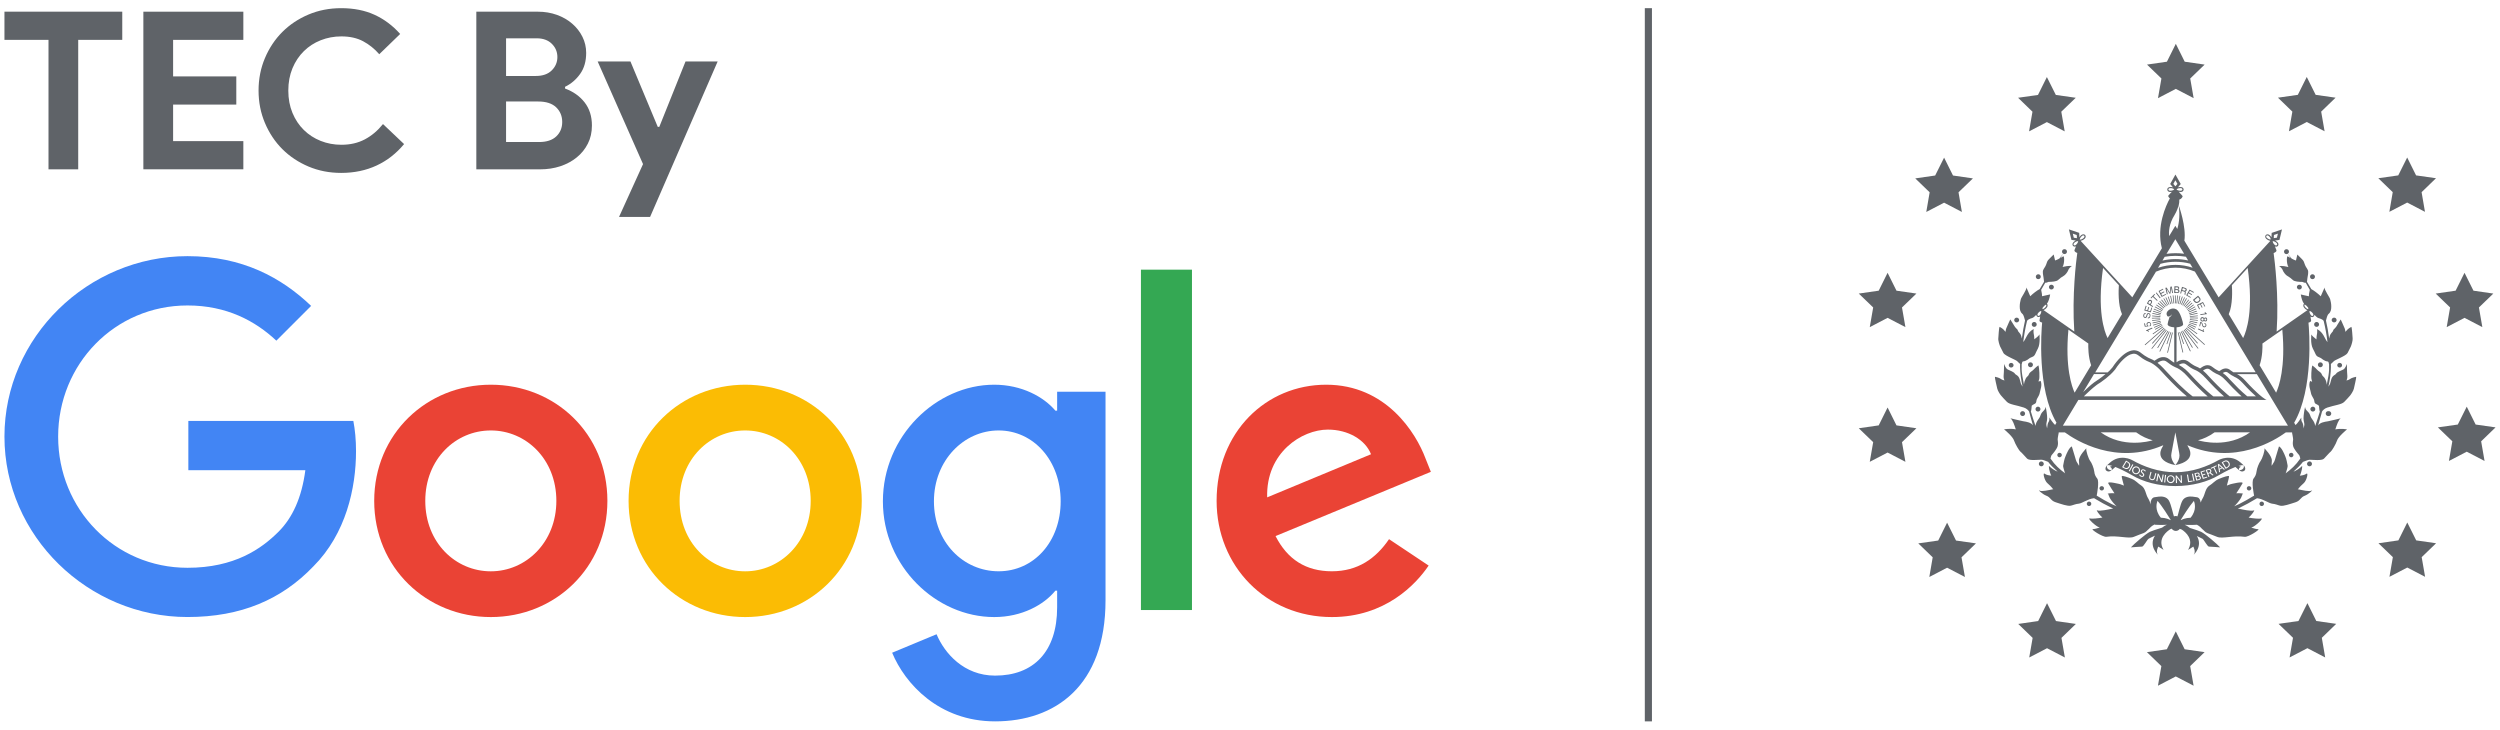 <svg width="281" height="82" viewBox="0 0 281 82" fill="none" xmlns="http://www.w3.org/2000/svg">
<g clip-path="url(#clip0_30_2053)">
<path d="M5.452 19.034V4.482H0.5V1.314H13.742V4.482H8.791V19.034H5.447H5.452Z" fill="#5F6368"/>
<path d="M19.457 4.482V8.588H26.56V11.755H19.457V15.862H27.352V19.029H16.114V1.314H27.352V4.482H19.457Z" fill="#5F6368"/>
<path d="M45.424 16.189C44.549 17.245 43.517 18.052 42.33 18.604C41.142 19.156 39.812 19.435 38.346 19.435C37.026 19.435 35.799 19.195 34.669 18.716C33.54 18.237 32.563 17.587 31.736 16.761C30.91 15.935 30.26 14.957 29.781 13.828C29.302 12.699 29.062 11.482 29.062 10.177C29.062 8.871 29.302 7.654 29.781 6.525C30.26 5.396 30.91 4.418 31.736 3.592C32.563 2.766 33.54 2.116 34.669 1.637C35.799 1.158 37.026 0.918 38.346 0.918C39.763 0.918 41.014 1.167 42.095 1.661C43.175 2.155 44.138 2.873 44.979 3.817L42.628 6.095C42.1 5.484 41.494 5 40.809 4.633C40.125 4.271 39.313 4.091 38.37 4.091C37.544 4.091 36.771 4.237 36.043 4.526C35.315 4.814 34.684 5.225 34.151 5.753C33.614 6.281 33.188 6.921 32.875 7.669C32.563 8.422 32.406 9.258 32.406 10.181C32.406 11.105 32.563 11.941 32.875 12.694C33.188 13.447 33.614 14.082 34.151 14.61C34.689 15.138 35.32 15.549 36.043 15.837C36.767 16.126 37.544 16.272 38.37 16.272C39.362 16.272 40.237 16.072 41.005 15.666C41.772 15.26 42.452 14.688 43.048 13.945L45.424 16.199V16.189Z" fill="#5F6368"/>
<path d="M53.539 1.314H60.47C61.228 1.314 61.937 1.436 62.597 1.671C63.257 1.91 63.828 2.238 64.317 2.663C64.806 3.084 65.188 3.577 65.466 4.135C65.745 4.697 65.886 5.298 65.886 5.943C65.886 6.882 65.662 7.674 65.207 8.309C64.752 8.945 64.19 9.429 63.511 9.756V9.952C64.42 10.284 65.148 10.797 65.701 11.496C66.253 12.2 66.532 13.07 66.532 14.107C66.532 14.864 66.38 15.549 66.072 16.15C65.769 16.751 65.349 17.27 64.821 17.695C64.293 18.125 63.677 18.453 62.978 18.687C62.279 18.917 61.521 19.034 60.715 19.034H53.539V1.314ZM60.226 8.539C61.003 8.539 61.599 8.329 62.02 7.908C62.44 7.488 62.65 6.989 62.65 6.413C62.65 5.836 62.445 5.342 62.03 4.927C61.619 4.516 61.047 4.306 60.324 4.306H56.882V8.539H60.226ZM60.593 15.964C61.433 15.964 62.078 15.754 62.523 15.334C62.968 14.913 63.193 14.371 63.193 13.711C63.193 13.051 62.968 12.503 62.514 12.063C62.059 11.628 61.389 11.408 60.495 11.408H56.882V15.964H60.597H60.593Z" fill="#5F6368"/>
<path d="M72.276 18.443L67.177 6.911H70.863L73.933 14.263H74.104L77.052 6.911H80.664L73.068 24.387H69.577L72.276 18.448V18.443Z" fill="#5F6368"/>
<path d="M21.17 52.852V47.313H39.716C39.905 48.291 40.017 49.449 40.017 50.708C40.017 54.864 38.879 60.007 35.219 63.666C31.66 67.378 27.11 69.354 21.074 69.354C9.899 69.354 0.5 60.251 0.5 49.072C0.5 37.894 9.895 28.791 21.074 28.791C27.255 28.791 31.656 31.216 34.971 34.383L31.062 38.291C28.69 36.066 25.475 34.334 21.074 34.334C12.913 34.334 6.536 40.912 6.536 49.077C6.536 57.241 12.917 63.819 21.074 63.819C26.365 63.819 29.383 61.69 31.311 59.762C32.882 58.191 33.916 55.935 34.321 52.852H21.174H21.17Z" fill="#4285F4"/>
<path d="M68.271 56.299C68.271 63.819 62.387 69.358 55.168 69.358C47.949 69.358 42.061 63.819 42.061 56.299C42.061 48.78 47.945 43.241 55.168 43.241C62.391 43.241 68.271 48.732 68.271 56.299ZM62.535 56.299C62.535 51.602 59.124 48.383 55.168 48.383C51.212 48.383 47.801 51.598 47.801 56.299C47.801 61.001 51.212 64.216 55.168 64.216C59.124 64.216 62.535 60.953 62.535 56.299Z" fill="#EA4335"/>
<path d="M96.861 56.299C96.861 63.819 90.977 69.358 83.759 69.358C76.54 69.358 70.652 63.819 70.652 56.299C70.652 48.78 76.536 43.241 83.759 43.241C90.981 43.241 96.861 48.732 96.861 56.299ZM91.122 56.299C91.122 51.602 87.711 48.383 83.755 48.383C79.799 48.383 76.388 51.598 76.388 56.299C76.388 61.001 79.799 64.216 83.755 64.216C87.711 64.216 91.122 60.953 91.122 56.299Z" fill="#FBBC04"/>
<path d="M124.261 44.03V67.478C124.261 77.126 118.573 81.082 111.848 81.082C105.519 81.082 101.711 76.829 100.276 73.366L105.27 71.29C106.16 73.418 108.336 75.939 111.848 75.939C116.148 75.939 118.822 73.27 118.822 68.272V66.392H118.625C117.339 67.975 114.866 69.358 111.751 69.358C105.222 69.358 99.238 63.67 99.238 56.347C99.238 49.024 105.222 43.241 111.751 43.241C114.866 43.241 117.339 44.627 118.625 46.159H118.822V44.03H124.261ZM119.219 56.347C119.219 51.746 116.152 48.383 112.244 48.383C108.336 48.383 104.974 51.746 104.974 56.347C104.974 60.949 108.288 64.212 112.244 64.212C116.2 64.212 119.219 60.897 119.219 56.347Z" fill="#4285F4"/>
<path d="M133.977 30.31V68.568H128.241V30.31H133.977Z" fill="#34A853"/>
<path d="M156.13 60.604L160.579 63.57C159.144 65.698 155.685 69.358 149.701 69.358C142.282 69.358 136.747 63.618 136.747 56.299C136.747 48.531 142.334 43.241 149.06 43.241C155.786 43.241 159.148 48.632 160.235 51.55L160.828 53.033L143.372 60.255C144.707 62.877 146.783 64.212 149.701 64.212C152.619 64.212 154.647 62.776 156.13 60.6V60.604ZM142.43 55.903L154.102 51.057C153.461 49.425 151.529 48.287 149.256 48.287C146.338 48.287 142.282 50.86 142.43 55.907V55.903Z" fill="#EA4335"/>
</g>
<line x1="185.278" y1="0.918" x2="185.278" y2="81.082" stroke="#5F6368" stroke-width="0.802"/>
<path d="M244.562 4.926L245.561 6.936L247.801 7.26L246.181 8.822L246.566 11.032L244.562 9.989L242.558 11.032L242.943 8.822L241.323 7.26L243.562 6.936L244.562 4.926Z" fill="#5F6368"/>
<path d="M259.28 8.651L260.28 10.66L262.519 10.979L260.9 12.546L261.284 14.756L259.28 13.713L257.276 14.756L257.661 12.546L256.042 10.979L258.276 10.66L259.28 8.651Z" fill="#5F6368"/>
<path d="M270.568 17.704L271.567 19.714L273.806 20.033L272.187 21.6L272.567 23.81L270.568 22.767L268.564 23.81L268.944 21.6L267.324 20.033L269.563 19.714L270.568 17.704Z" fill="#5F6368"/>
<path d="M277.012 30.663L278.016 32.673L280.25 32.997L278.631 34.559L279.015 36.769L277.012 35.725L275.008 36.769L275.392 34.559L273.773 32.997L276.012 32.673L277.012 30.663Z" fill="#5F6368"/>
<path d="M277.262 45.708L278.261 47.718L280.5 48.037L278.881 49.603L279.265 51.813L277.262 50.77L275.258 51.813L275.642 49.603L274.018 48.037L276.257 47.718L277.262 45.708Z" fill="#5F6368"/>
<path d="M270.578 58.728L271.582 60.738L273.816 61.062L272.197 62.624L272.581 64.834L270.578 63.791L268.574 64.834L268.958 62.624L267.339 61.062L269.578 60.738L270.578 58.728Z" fill="#5F6368"/>
<path d="M259.352 67.792L260.352 69.801L262.591 70.121L260.972 71.687L261.351 73.897L259.352 72.854L257.349 73.897L257.733 71.687L256.109 70.121L258.348 69.801L259.352 67.792Z" fill="#5F6368"/>
<path d="M244.557 70.968L245.556 72.978L247.796 73.302L246.176 74.869L246.561 77.074L244.557 76.031L242.553 77.074L242.938 74.869L241.313 73.302L243.553 72.978L244.557 70.968Z" fill="#5F6368"/>
<path d="M230.088 67.796L231.093 69.806L233.327 70.13L231.708 71.697L232.092 73.902L230.088 72.859L228.085 73.902L228.469 71.697L226.85 70.13L229.089 69.806L230.088 67.796Z" fill="#5F6368"/>
<path d="M218.854 58.748L219.858 60.757L222.097 61.076L220.473 62.643L220.858 64.853L218.854 63.81L216.855 64.853L217.235 62.643L215.615 61.076L217.854 60.757L218.854 58.748Z" fill="#5F6368"/>
<path d="M212.165 45.803L213.164 47.813L215.404 48.137L213.784 49.699L214.169 51.908L212.165 50.865L210.161 51.908L210.546 49.699L208.926 48.137L211.166 47.813L212.165 45.803Z" fill="#5F6368"/>
<path d="M212.165 30.663L213.164 32.673L215.404 32.997L213.784 34.559L214.169 36.769L212.165 35.725L210.161 36.769L210.546 34.559L208.926 32.997L211.166 32.673L212.165 30.663Z" fill="#5F6368"/>
<path d="M218.517 17.718L219.517 19.728L221.756 20.052L220.137 21.614L220.516 23.824L218.517 22.781L216.514 23.824L216.893 21.614L215.274 20.052L217.513 19.728L218.517 17.718Z" fill="#5F6368"/>
<path d="M230.069 8.66L231.074 10.67L233.313 10.989L231.689 12.556L232.073 14.766L230.069 13.723L228.066 14.766L228.45 12.556L226.831 10.989L229.07 10.67L230.069 8.66Z" fill="#5F6368"/>
<path d="M261.722 46.217C261.722 46.217 261.702 46.213 261.688 46.213C261.529 46.213 261.409 46.332 261.409 46.489C261.409 46.646 261.529 46.765 261.688 46.765C261.697 46.765 261.707 46.76 261.722 46.76C261.731 46.76 261.741 46.765 261.755 46.765C261.899 46.765 262.034 46.646 262.034 46.489C262.034 46.332 261.899 46.213 261.755 46.213C261.746 46.213 261.731 46.217 261.722 46.217Z" fill="#5F6368"/>
<path d="M264.811 42.355C264.811 42.355 264.34 42.441 264.134 42.607C264.033 42.688 263.889 42.731 263.74 42.769C263.812 42.626 263.855 42.455 263.841 42.241C263.792 41.736 263.792 40.912 263.792 40.912C263.792 40.912 263.624 41.417 263.384 41.536C263.129 41.655 262.673 41.822 262.586 41.993C262.5 42.16 262.164 42.16 262.029 42.664C261.909 43.155 261.909 43.117 261.822 43.288C261.798 43.341 261.755 43.398 261.717 43.46C261.875 42.703 261.995 41.922 261.995 41.255C261.995 41.136 261.995 41.026 261.991 40.912C262.115 40.812 262.284 40.636 262.284 40.636C262.389 40.459 263.687 40.021 263.869 39.674C264.052 39.34 264.148 39.097 264.23 38.955C264.302 38.797 264.47 38.259 264.436 38.021C264.412 37.783 264.374 36.883 264.292 36.74C264.292 36.74 263.893 36.945 263.759 37.15C263.72 37.202 263.672 37.249 263.615 37.297C263.615 37.178 263.6 37.054 263.552 36.935C263.37 36.492 263.096 35.907 263.096 35.907C263.096 35.907 262.855 36.278 262.721 36.507C262.505 36.94 262.284 36.973 262.25 37.14C262.226 37.321 261.962 37.426 261.866 37.773C261.832 37.897 261.813 37.983 261.798 38.05C261.702 37.311 261.577 36.635 261.438 36.03C261.5 35.835 261.568 35.411 261.745 35.273C262 35.059 262.034 34.768 262.034 34.435C262.034 34.102 261.962 33.859 261.914 33.644C261.875 33.44 261.236 32.568 261.284 32.316C261.284 32.316 260.972 33.025 260.852 33.301C260.539 32.992 260.054 32.63 259.79 32.496C259.631 32.225 259.468 31.949 259.304 31.673C259.314 31.592 259.328 31.42 259.357 31.239C259.405 30.987 259.492 30.568 259.405 30.363C259.319 30.158 259.151 29.991 259.069 29.739C258.982 29.487 258.949 29.32 258.728 29.115C258.521 28.901 258.223 28.61 258.223 28.61C258.223 28.61 258.142 28.982 258.065 29.282C257.988 29.244 257.906 29.215 257.848 29.201C257.8 29.182 257.69 29.129 257.575 29.063C257.43 28.867 257.286 28.682 257.156 28.515C257.229 28.467 257.281 28.387 257.281 28.286C257.281 28.129 257.161 28.01 257.003 28.01C256.844 28.01 256.724 28.129 256.724 28.286C256.724 28.444 256.844 28.563 257.003 28.563C257.06 28.563 257.108 28.544 257.152 28.515C257.19 28.572 257.301 28.744 257.464 29.001C257.329 28.929 257.195 28.853 257.137 28.815C257.027 28.744 256.969 29.563 257.219 30.02C257.181 30.011 257.137 29.996 257.099 29.987C256.589 29.853 256.133 29.901 256.133 29.901C256.253 29.901 256.556 30.225 256.589 30.392C256.638 30.558 256.931 30.944 257.099 31.015C257.267 31.101 257.56 31.315 257.728 31.482C257.896 31.649 258.42 31.687 258.79 31.687C258.939 31.758 259.074 31.801 259.16 31.777C259.314 32.044 259.473 32.316 259.622 32.582C259.574 32.787 259.497 33.154 259.525 33.301C259.319 33.268 258.608 33.097 258.608 33.097C258.675 33.506 258.795 33.92 258.973 34.14C258.934 34.178 258.906 34.225 258.891 34.282C258.877 34.368 258.901 34.459 258.949 34.535C258.958 34.544 259.112 34.782 259.348 34.864L255.893 37.273C256.167 33.201 255.672 29.296 255.556 28.444C255.974 28.287 255.864 28.101 255.864 28.101L255.7 27.696C255.744 27.715 255.792 27.729 255.835 27.729C255.912 27.729 255.979 27.701 256.032 27.648C256.138 27.534 256.114 27.343 255.984 27.229C255.979 27.22 255.873 27.11 255.72 27.039L256.21 26.967L256.493 25.786L255.335 26.177L255.311 26.672C255.23 26.524 255.109 26.434 255.105 26.429C254.97 26.31 254.778 26.305 254.677 26.419C254.571 26.534 254.595 26.724 254.725 26.839C254.735 26.848 254.922 27.02 255.153 27.062C255.153 27.072 255.162 27.086 255.167 27.096L249.372 33.425L245.523 27.053C245.758 25.51 244.922 23.162 244.889 23.072C244.937 22.867 244.966 22.652 244.956 22.438C245.22 22.352 245.302 22.148 245.321 22.076C245.321 22.076 245.326 22.067 245.331 22.062C245.331 22.062 245.331 22.062 245.331 22.057V22.047C245.331 22.047 245.057 21.714 244.889 21.557C244.975 21.576 245.057 21.581 245.095 21.581C245.11 21.581 245.119 21.581 245.119 21.581C245.297 21.581 245.441 21.457 245.441 21.3C245.441 21.143 245.297 21.024 245.124 21.024C245.124 21.024 244.961 21.009 244.797 21.062L245.115 20.681L244.519 19.619L243.928 20.681L244.245 21.062C244.081 21.009 243.932 21.024 243.923 21.024C243.827 21.024 243.74 21.057 243.678 21.119C243.625 21.171 243.601 21.233 243.601 21.3C243.601 21.366 243.63 21.433 243.678 21.486C243.74 21.547 243.827 21.581 243.918 21.581C243.918 21.581 243.928 21.581 243.947 21.581C243.981 21.581 244.043 21.576 244.115 21.562C244.014 21.652 243.889 21.795 243.803 21.895C243.764 21.928 243.735 21.962 243.721 21.99C243.707 22.005 243.702 22.014 243.702 22.014C243.702 22.014 243.702 22.033 243.716 22.057C243.716 22.067 243.716 22.076 243.716 22.081C243.769 22.186 243.832 22.248 243.894 22.29C243.452 23.1 242.366 25.453 242.995 27.905L239.67 33.416L233.856 27.062C234.106 27.034 234.312 26.843 234.317 26.834C234.389 26.772 234.428 26.686 234.433 26.601C234.433 26.529 234.413 26.462 234.365 26.415C234.317 26.362 234.255 26.334 234.183 26.334C234.101 26.334 234.005 26.362 233.942 26.419C233.933 26.424 233.813 26.52 233.726 26.667L233.702 26.172L232.544 25.781L232.828 26.962L233.323 27.034C233.169 27.101 233.063 27.215 233.058 27.22C232.991 27.282 232.948 27.367 232.943 27.453C232.943 27.524 232.962 27.591 233.01 27.639C233.053 27.686 233.121 27.72 233.193 27.72C233.193 27.72 233.202 27.72 233.207 27.72C233.255 27.72 233.299 27.705 233.342 27.686L233.178 28.091C233.178 28.091 233.068 28.277 233.486 28.434C233.366 29.287 232.876 33.187 233.15 37.264L229.695 34.854C229.93 34.773 230.084 34.54 230.089 34.53C230.137 34.463 230.161 34.383 230.151 34.301C230.146 34.235 230.117 34.182 230.069 34.14C230.252 33.92 230.372 33.506 230.439 33.092C230.439 33.092 229.728 33.258 229.522 33.297C229.546 33.154 229.469 32.787 229.426 32.578C229.579 32.306 229.733 32.039 229.887 31.773C229.973 31.796 230.108 31.754 230.257 31.682C230.632 31.682 231.155 31.644 231.324 31.477C231.492 31.311 231.785 31.096 231.953 31.011C232.121 30.939 232.414 30.553 232.462 30.387C232.496 30.22 232.799 29.896 232.919 29.896C232.919 29.896 232.462 29.849 231.953 29.982C231.915 29.991 231.876 30.001 231.833 30.015C232.083 29.558 232.025 28.739 231.915 28.81C231.852 28.848 231.722 28.925 231.588 28.996C231.751 28.739 231.862 28.567 231.9 28.51C231.943 28.539 231.992 28.558 232.049 28.558C232.208 28.558 232.328 28.439 232.328 28.282C232.328 28.125 232.208 28.006 232.049 28.006C231.891 28.006 231.77 28.125 231.77 28.282C231.77 28.382 231.823 28.458 231.895 28.51C231.761 28.672 231.622 28.858 231.477 29.058C231.362 29.12 231.252 29.177 231.203 29.196C231.146 29.21 231.069 29.239 230.992 29.277C230.915 28.977 230.833 28.605 230.833 28.605C230.833 28.605 230.531 28.891 230.324 29.11C230.108 29.315 230.069 29.482 229.988 29.734C229.901 29.987 229.733 30.153 229.651 30.358C229.565 30.563 229.651 30.982 229.699 31.235C229.723 31.415 229.743 31.592 229.752 31.668C229.584 31.944 229.421 32.215 229.262 32.492C228.993 32.625 228.513 32.987 228.2 33.297C228.08 33.02 227.768 32.311 227.768 32.311C227.816 32.563 227.177 33.435 227.138 33.639C227.09 33.854 227.018 34.092 227.018 34.43C227.018 34.768 227.057 35.054 227.306 35.268C227.479 35.406 227.551 35.83 227.614 36.026C227.475 36.63 227.35 37.307 227.254 38.045C227.244 37.978 227.22 37.892 227.186 37.769C227.09 37.421 226.821 37.311 226.802 37.135C226.763 36.968 226.547 36.93 226.331 36.502C226.196 36.273 225.956 35.902 225.956 35.902C225.956 35.902 225.677 36.487 225.495 36.93C225.452 37.05 225.432 37.169 225.432 37.292C225.375 37.249 225.327 37.202 225.288 37.145C225.154 36.94 224.755 36.735 224.755 36.735C224.668 36.878 224.635 37.778 224.611 38.016C224.572 38.254 224.745 38.793 224.817 38.95C224.904 39.093 225 39.331 225.183 39.669C225.365 40.017 226.658 40.455 226.768 40.631C226.768 40.631 226.936 40.812 227.061 40.907C227.061 41.021 227.057 41.131 227.057 41.25C227.057 41.917 227.177 42.698 227.335 43.455C227.292 43.393 227.254 43.336 227.23 43.284C227.143 43.117 227.143 43.15 227.023 42.66C226.888 42.155 226.552 42.155 226.465 41.988C226.379 41.822 225.923 41.65 225.668 41.531C225.428 41.412 225.255 40.907 225.255 40.907C225.255 40.907 225.255 41.731 225.207 42.236C225.192 42.45 225.235 42.626 225.307 42.764C225.163 42.726 225.014 42.684 224.913 42.603C224.707 42.436 224.236 42.35 224.236 42.35C224.197 42.517 224.452 43.441 224.491 43.679C224.539 43.931 224.865 44.431 225 44.55C225.12 44.684 225.293 44.884 225.581 45.174C225.884 45.474 226.643 45.532 227.479 45.808C227.797 45.913 227.979 46.113 228.07 46.251C228.099 46.355 228.128 46.451 228.143 46.517C228.239 46.879 228.359 47.322 228.508 47.803C228.272 47.494 227.869 47.417 227.398 47.346C227.109 47.298 225.971 47.013 225.971 47.013C226.24 47.213 226.408 47.76 226.576 48.261C225.923 48.127 225.255 48.261 225.255 48.261C225.375 48.341 226.259 49.099 226.379 49.518C226.514 49.923 226.97 50.68 227.09 50.761C227.225 50.846 227.6 51.299 227.849 51.551C228.104 51.804 229.108 51.67 229.445 51.67C229.656 51.67 229.997 51.842 230.214 51.913C230.425 52.204 230.795 52.58 231.28 53.014C231.006 52.918 230.521 52.609 230.353 52.413C230.19 52.194 230.377 53.152 230.564 53.461C230.29 53.437 229.997 53.38 229.834 53.252C229.555 53.037 229.796 54.004 230.098 54.28C230.752 54.857 230.689 54.947 230.795 54.985C230.247 55.095 229.483 55.28 229.253 55.142C228.95 54.976 229.589 55.561 229.978 55.704C230.536 55.909 230.463 56.266 231.064 56.457C231.703 56.662 232.381 56.914 232.756 56.838C233.044 56.776 233.265 56.647 233.673 56.609C234.039 56.566 234.663 56.081 235.37 55.995C236.047 56.409 236.744 56.79 237.421 57.114C237.45 57.128 237.489 57.147 237.527 57.166C237.455 57.171 237.378 57.181 237.287 57.2C237.032 57.257 235.994 57.486 235.74 57.366C235.509 57.247 235.999 57.919 236.311 58.171C235.816 58.267 235.129 58.333 234.894 58.276C234.557 58.205 235.571 59.176 235.97 59.281C235.989 59.281 235.999 59.291 236.018 59.295C235.692 59.4 235.394 59.476 235.245 59.471C234.894 59.448 236.359 60.395 236.758 60.334C238.036 60.153 239.247 60.586 239.838 60.343C240.372 60.138 240.684 59.995 240.948 59.914C241.213 59.819 241.362 59.581 241.53 59.457C241.655 59.357 241.751 59.152 242.188 58.943C242.203 58.967 242.212 58.981 242.212 58.981C242.212 58.981 243.02 59.029 243.562 58.981C243.409 59.038 243.221 59.138 243.01 59.309C242.347 59.514 241.818 59.691 241.65 59.776C241.141 60.029 239.848 61.153 239.512 61.524C239.512 61.524 240.598 61.438 240.771 61.438C240.944 61.438 241.314 60.695 241.487 60.567C241.535 60.533 241.813 60.391 242.217 60.205C241.472 61.391 242.558 62.358 242.558 62.358C242.27 62.024 242.592 61.434 242.592 61.434L243.183 61.805C242.438 60.543 243.591 59.7 243.971 59.467C244.009 59.452 244.053 59.438 244.091 59.424C244.211 59.576 244.375 59.676 244.562 59.676C244.749 59.676 244.898 59.586 245.014 59.443C245.091 59.471 245.167 59.5 245.24 59.529C245.682 59.824 246.628 60.633 245.936 61.81L246.527 61.438C246.527 61.438 246.854 62.024 246.566 62.362C246.566 62.362 247.628 61.415 246.931 60.248C247.287 60.414 247.527 60.538 247.575 60.567C247.743 60.7 248.118 61.438 248.286 61.438C248.454 61.438 249.545 61.524 249.545 61.524C249.209 61.153 247.916 60.029 247.407 59.776C247.248 59.695 246.758 59.533 246.148 59.343C245.922 59.157 245.72 59.048 245.557 58.986C246.1 59.033 246.907 58.986 246.907 58.986C246.907 58.986 246.907 58.981 246.917 58.971C247.311 59.171 247.407 59.367 247.527 59.462C247.695 59.581 247.839 59.819 248.108 59.919C248.373 60.005 248.69 60.148 249.218 60.348C249.809 60.586 251.02 60.157 252.298 60.338C252.697 60.4 254.158 59.452 253.807 59.476C253.658 59.486 253.365 59.41 253.038 59.3C253.053 59.3 253.067 59.291 253.086 59.286C253.485 59.176 254.499 58.209 254.163 58.281C253.927 58.338 253.235 58.271 252.745 58.176C253.058 57.924 253.548 57.252 253.317 57.371C253.062 57.49 252.024 57.262 251.77 57.205C251.683 57.185 251.602 57.176 251.53 57.171C251.568 57.152 251.606 57.138 251.64 57.119C252.318 56.795 253.01 56.414 253.692 56C254.398 56.085 255.023 56.571 255.388 56.614C255.801 56.652 256.018 56.781 256.306 56.843C256.681 56.914 257.358 56.662 257.997 56.462C258.603 56.271 258.531 55.909 259.083 55.709C259.468 55.566 260.112 54.98 259.809 55.147C259.578 55.285 258.814 55.099 258.266 54.99C258.372 54.952 258.31 54.861 258.963 54.285C259.266 54.009 259.506 53.037 259.228 53.256C259.059 53.385 258.766 53.442 258.497 53.466C258.685 53.156 258.872 52.199 258.709 52.418C258.54 52.613 258.06 52.923 257.781 53.018C258.266 52.585 258.632 52.204 258.848 51.918C259.064 51.847 259.405 51.675 259.617 51.675C259.953 51.675 260.957 51.809 261.212 51.556C261.467 51.304 261.842 50.851 261.971 50.766C262.091 50.68 262.553 49.927 262.682 49.523C262.803 49.103 263.687 48.351 263.807 48.265C263.807 48.265 263.144 48.132 262.49 48.265C262.658 47.765 262.827 47.218 263.096 47.017C263.096 47.017 261.962 47.303 261.669 47.351C261.198 47.422 260.794 47.498 260.559 47.808C260.703 47.332 260.828 46.889 260.924 46.522C260.943 46.456 260.967 46.36 260.996 46.255C261.087 46.117 261.265 45.917 261.587 45.812C262.423 45.536 263.182 45.479 263.485 45.179C263.773 44.893 263.946 44.689 264.066 44.555C264.201 44.436 264.528 43.931 264.576 43.684C264.614 43.446 264.864 42.522 264.83 42.355M261.789 41.555C261.779 41.893 261.688 42.493 261.529 43.25C261.515 43.003 261.433 42.75 261.337 42.574C261.217 42.322 261.049 42.322 260.962 42.069C260.876 41.817 260.587 41.736 260.419 41.531C260.251 41.326 259.91 41.079 259.91 41.079C259.79 41.364 259.751 42.493 259.823 42.66C259.847 42.712 259.867 42.803 259.886 42.907C259.761 42.86 259.655 42.822 259.655 42.822C259.439 43.312 259.694 43.817 259.775 44.27C259.799 44.412 259.982 44.689 260.064 44.855C260.15 45.022 260.112 45.179 260.198 45.312C260.275 45.422 260.462 45.436 260.65 45.612C260.674 45.922 260.708 46.189 260.751 46.265C260.592 46.798 260.41 47.346 260.222 47.889C260.208 47.713 260.15 47.517 260.02 47.313C259.804 46.979 259.766 47.003 259.646 46.641C259.477 46.189 259.136 46.189 259.088 45.732C259.088 45.732 258.968 46.27 258.93 46.727C258.882 47.184 258.968 47.351 259.002 47.603C259.035 47.77 258.973 47.951 258.925 48.16C258.915 47.918 258.862 47.579 258.757 47.437C258.622 47.27 258.67 46.932 258.67 46.932C258.588 47.089 258.209 47.622 258.021 47.779L257.863 47.517C260.068 43.698 259.554 37.159 259.473 36.264C259.828 36.188 259.766 36.007 259.766 36.007L259.698 35.578C259.732 35.602 259.771 35.621 259.809 35.635C259.833 35.64 259.862 35.645 259.886 35.645C259.939 35.645 259.987 35.63 260.03 35.597C260.092 35.554 260.131 35.483 260.141 35.402C260.141 35.397 260.141 35.392 260.141 35.387C260.299 35.559 260.462 35.711 260.592 35.749C260.895 35.835 261.15 35.964 261.183 36.083C261.375 36.854 261.515 37.669 261.611 38.459C261.611 38.459 261.611 38.459 261.611 38.454C261.275 38.083 261.188 37.378 260.438 36.992C260.438 36.992 260.477 37.292 260.438 37.497C260.41 37.626 260.362 37.907 260.366 38.15C260.107 37.954 259.828 37.702 259.795 37.592C259.795 37.592 259.674 38.621 259.963 39.174C260.265 39.712 260.265 39.998 260.592 40.121C260.929 40.255 260.981 40.336 261.102 40.421C261.236 40.507 261.438 40.626 261.611 40.626C261.654 40.626 261.688 40.65 261.721 40.693C261.741 40.779 261.76 40.864 261.789 40.945C261.789 41.169 261.789 41.374 261.789 41.564M232.491 37.05L234.726 38.607C234.711 38.974 234.706 40.069 235.043 41.059L233.188 44.136C232.88 43.474 232.097 41.322 232.491 37.05ZM229.046 35.245C229.046 35.245 229.195 34.987 229.43 34.954C229.474 35.173 229.286 35.411 229.286 35.416C229.257 35.459 229.214 35.492 229.166 35.502C229.123 35.511 229.084 35.506 229.056 35.487C229.027 35.468 229.007 35.43 229.003 35.387C229.003 35.34 229.012 35.292 229.046 35.24M236.383 30.115L238.161 32.058C238.123 32.592 238.051 34.263 238.512 35.316L236.893 37.997C236.508 37.221 235.706 34.921 236.383 30.115ZM243.317 28.863C244.101 28.725 244.913 28.725 245.696 28.858L245.951 29.277C244.999 29.067 244.009 29.072 243.058 29.287L243.313 28.863H243.317ZM243.519 28.525L244.509 26.886L245.494 28.52C244.841 28.434 244.173 28.439 243.519 28.529M242.842 29.653C243.923 29.353 245.091 29.349 246.172 29.639L246.446 30.091C245.835 29.882 245.191 29.772 244.528 29.772C243.865 29.772 243.192 29.887 242.563 30.106L242.837 29.648L242.842 29.653ZM242.299 30.549C243.692 29.944 245.307 29.934 246.705 30.525L253.538 41.845H251.035C250.919 41.774 250.809 41.703 250.703 41.617C250.665 41.588 250.626 41.555 250.588 41.531C250.415 41.422 250.227 41.388 250.03 41.426C249.929 41.445 249.829 41.483 249.737 41.531C249.646 41.579 249.555 41.636 249.473 41.698C249.463 41.703 249.459 41.712 249.444 41.717C249.401 41.703 249.358 41.683 249.319 41.664C249.098 41.56 248.891 41.422 248.704 41.269C248.642 41.217 248.579 41.174 248.507 41.136C248.392 41.079 248.267 41.045 248.132 41.045C248.041 41.045 247.954 41.059 247.868 41.088C247.743 41.126 247.628 41.179 247.522 41.25C247.45 41.298 247.378 41.345 247.311 41.398C247.301 41.402 247.296 41.412 247.282 41.412C247.282 41.412 247.272 41.407 247.267 41.402C247.142 41.322 247.008 41.255 246.868 41.202C246.744 41.155 246.623 41.088 246.508 41.017C246.345 40.917 246.186 40.807 246.042 40.688C245.989 40.645 245.931 40.607 245.874 40.574C245.749 40.502 245.619 40.459 245.475 40.45C245.379 40.44 245.283 40.45 245.187 40.469C245.057 40.498 244.937 40.54 244.821 40.602C244.759 40.636 244.701 40.678 244.644 40.717V36.792C245.062 36.769 245.384 36.621 245.384 36.449C245.384 36.278 245.081 35.097 244.682 34.811C244.663 34.797 244.312 34.53 243.851 34.792C243.851 34.792 243.332 35.092 243.596 35.511C243.596 35.511 243.654 35.64 243.88 35.549C243.923 35.53 244.029 35.478 244.067 35.321V35.421C244.057 35.564 243.86 35.645 243.851 35.649C243.721 36.011 243.639 36.364 243.639 36.449C243.639 36.626 243.966 36.769 244.384 36.792V40.769C244.384 40.769 244.36 40.755 244.346 40.745C244.173 40.64 244.005 40.526 243.851 40.398C243.793 40.35 243.735 40.307 243.668 40.269C243.543 40.197 243.409 40.155 243.269 40.14C243.154 40.131 243.044 40.14 242.933 40.159C242.798 40.188 242.674 40.236 242.549 40.302C242.424 40.369 242.304 40.445 242.188 40.531C242.179 40.536 242.174 40.545 242.159 40.55C242.15 40.545 242.14 40.54 242.131 40.531C242.078 40.502 242.025 40.469 241.972 40.44C241.9 40.402 241.823 40.364 241.746 40.336C241.645 40.297 241.544 40.255 241.448 40.202C241.169 40.055 240.91 39.883 240.665 39.683C240.641 39.664 240.617 39.645 240.593 39.626C240.401 39.483 240.189 39.393 239.949 39.374C239.939 39.374 239.935 39.374 239.925 39.369H239.795C239.795 39.369 239.776 39.374 239.766 39.374C239.613 39.388 239.464 39.426 239.324 39.483C239.161 39.55 239.007 39.636 238.863 39.736C238.7 39.85 238.546 39.978 238.402 40.117C238.214 40.293 238.046 40.483 237.883 40.683C237.724 40.879 237.58 41.079 237.445 41.288C237.436 41.298 237.431 41.307 237.421 41.317C237.321 41.436 237.22 41.55 237.109 41.664C237.042 41.731 236.965 41.793 236.898 41.855H235.504L242.318 30.558L242.299 30.549ZM252.13 37.997L250.511 35.316C250.972 34.263 250.9 32.596 250.862 32.058L252.64 30.115C253.312 34.916 252.515 37.216 252.13 37.997ZM259.593 34.954C259.828 34.987 259.977 35.24 259.982 35.249C260.011 35.292 260.025 35.344 260.025 35.392C260.025 35.435 260.001 35.473 259.972 35.492C259.944 35.511 259.9 35.521 259.857 35.506C259.809 35.497 259.771 35.464 259.737 35.416C259.737 35.416 259.549 35.173 259.593 34.954ZM255.835 44.136L253.98 41.059C254.317 40.069 254.312 38.978 254.297 38.612L256.532 37.054C256.921 41.317 256.147 43.474 255.835 44.136ZM231.867 47.841L233.606 44.955H254.768C254.768 44.955 254.749 44.946 254.744 44.941C254.706 44.922 254.672 44.903 254.634 44.884C254.509 44.808 254.389 44.722 254.273 44.631C254.067 44.469 253.87 44.298 253.677 44.117C253.399 43.86 253.13 43.588 252.865 43.317C252.692 43.136 252.519 42.955 252.356 42.769C252.284 42.688 252.207 42.607 252.125 42.536C251.981 42.403 251.827 42.279 251.664 42.174C251.592 42.126 251.515 42.088 251.438 42.05H253.668L257.166 47.846H231.871L231.867 47.841ZM235.365 42.045H236.657C236.408 42.26 236.148 42.465 235.874 42.65C235.85 42.669 235.826 42.684 235.797 42.698C235.653 42.784 235.514 42.884 235.379 42.984C235.158 43.15 234.947 43.327 234.745 43.512C234.538 43.693 234.341 43.884 234.144 44.074L235.365 42.045ZM244.461 41.26C244.509 41.283 244.557 41.302 244.61 41.322C244.668 41.345 244.721 41.369 244.778 41.398C244.927 41.479 245.071 41.574 245.206 41.679C245.432 41.85 245.634 42.045 245.821 42.255C246.109 42.574 246.402 42.888 246.705 43.193C246.83 43.317 246.955 43.446 247.08 43.569C247.397 43.884 247.724 44.188 248.06 44.484C248.079 44.503 248.103 44.522 248.123 44.536C248.123 44.536 248.132 44.546 248.137 44.55C248.137 44.55 248.137 44.55 248.137 44.555H246.489C246.489 44.555 246.489 44.555 246.484 44.555C246.465 44.555 246.45 44.55 246.436 44.541C246.398 44.512 246.364 44.484 246.325 44.455C246.095 44.279 245.874 44.089 245.658 43.893C245.408 43.669 245.163 43.441 244.922 43.212C244.399 42.703 243.894 42.179 243.399 41.641C243.313 41.545 243.231 41.45 243.14 41.36C242.952 41.16 242.746 40.974 242.529 40.802C242.52 40.798 242.515 40.788 242.505 40.783C242.51 40.779 242.515 40.774 242.52 40.774C242.625 40.698 242.736 40.636 242.861 40.588C242.928 40.564 243 40.54 243.072 40.531C243.202 40.512 243.322 40.531 243.438 40.593C243.495 40.621 243.543 40.655 243.591 40.698C243.716 40.802 243.851 40.898 243.985 40.988C244.139 41.088 244.298 41.183 244.471 41.26M251.131 42.35C251.155 42.36 251.184 42.374 251.208 42.383C251.27 42.407 251.333 42.441 251.39 42.474C251.549 42.565 251.688 42.679 251.823 42.798C251.909 42.874 251.991 42.96 252.068 43.045C252.222 43.217 252.38 43.388 252.543 43.555C252.688 43.708 252.837 43.855 252.986 44.003C253.163 44.184 253.351 44.355 253.538 44.522C253.548 44.531 253.557 44.536 253.562 44.55C253.562 44.55 253.557 44.55 253.553 44.55C253.543 44.55 253.533 44.55 253.524 44.55H252.63C252.63 44.55 252.587 44.546 252.572 44.531C252.399 44.393 252.231 44.246 252.068 44.093C251.909 43.946 251.751 43.798 251.592 43.646C251.251 43.307 250.919 42.965 250.593 42.612C250.525 42.536 250.458 42.46 250.386 42.388C250.227 42.226 250.054 42.074 249.867 41.945C249.857 41.941 249.853 41.936 249.843 41.926C249.843 41.926 249.843 41.917 249.853 41.917C249.929 41.869 250.011 41.831 250.107 41.807C250.199 41.788 250.285 41.803 250.367 41.85C250.4 41.869 250.429 41.893 250.458 41.917C250.669 42.088 250.89 42.231 251.14 42.345M249.881 42.469C250.006 42.579 250.122 42.693 250.232 42.817C250.472 43.084 250.717 43.346 250.967 43.598C251.193 43.827 251.419 44.05 251.654 44.27C251.751 44.355 251.842 44.441 251.938 44.527C251.943 44.531 251.952 44.541 251.962 44.55C251.957 44.55 251.952 44.55 251.948 44.55C251.938 44.55 251.928 44.55 251.919 44.55H250.66C250.66 44.55 250.65 44.55 250.645 44.55C250.626 44.55 250.617 44.55 250.602 44.536C250.516 44.465 250.429 44.398 250.343 44.327C250.098 44.122 249.867 43.907 249.636 43.693C249.502 43.565 249.372 43.436 249.237 43.307C248.896 42.965 248.56 42.617 248.233 42.26C248.161 42.184 248.094 42.102 248.017 42.026C247.897 41.903 247.772 41.783 247.637 41.674C247.633 41.669 247.623 41.664 247.618 41.66C247.618 41.66 247.618 41.66 247.618 41.65C247.618 41.65 247.623 41.645 247.628 41.645C247.714 41.583 247.806 41.526 247.906 41.488C247.969 41.464 248.036 41.445 248.103 41.441C248.176 41.441 248.248 41.455 248.315 41.488C248.358 41.512 248.397 41.541 248.435 41.569C248.637 41.736 248.853 41.879 249.084 41.993C249.146 42.026 249.213 42.055 249.281 42.079C249.343 42.102 249.406 42.136 249.463 42.169C249.612 42.255 249.747 42.355 249.877 42.465M247.878 42.455C248.06 42.66 248.248 42.864 248.44 43.065C248.613 43.245 248.786 43.426 248.964 43.603C249.266 43.903 249.574 44.198 249.896 44.479C249.92 44.498 249.944 44.522 249.968 44.541C249.968 44.541 249.977 44.55 249.982 44.555C249.977 44.555 249.973 44.555 249.973 44.555C249.963 44.555 249.953 44.555 249.944 44.555H248.815C248.815 44.555 248.815 44.555 248.81 44.555C248.791 44.555 248.776 44.555 248.757 44.541C248.67 44.469 248.584 44.403 248.502 44.336C248.224 44.108 247.959 43.865 247.7 43.617C247.56 43.484 247.421 43.346 247.282 43.212C246.912 42.846 246.551 42.469 246.205 42.088C246.124 41.998 246.047 41.912 245.96 41.826C245.754 41.612 245.528 41.417 245.278 41.245C245.163 41.164 245.043 41.093 244.913 41.026C244.908 41.026 244.898 41.021 244.894 41.017C244.894 41.017 244.894 41.007 244.903 41.007C245.009 40.941 245.124 40.888 245.244 40.859C245.307 40.845 245.369 40.84 245.432 40.845C245.509 40.85 245.581 40.874 245.648 40.912C245.701 40.941 245.744 40.974 245.792 41.012C246.047 41.217 246.316 41.398 246.614 41.536C246.657 41.555 246.695 41.574 246.739 41.588C246.811 41.617 246.883 41.65 246.95 41.688C247.104 41.774 247.253 41.879 247.387 41.993C247.56 42.136 247.724 42.293 247.873 42.46M242.712 41.498C242.827 41.607 242.933 41.726 243.039 41.845C243.159 41.979 243.279 42.107 243.399 42.236C243.615 42.469 243.836 42.693 244.057 42.922C244.456 43.327 244.86 43.722 245.283 44.098C245.446 44.246 245.61 44.389 245.778 44.527C245.783 44.531 245.792 44.541 245.807 44.55C245.797 44.55 245.792 44.55 245.787 44.55H234.236C234.236 44.55 234.236 44.536 234.245 44.531C234.298 44.479 234.351 44.427 234.404 44.374C234.577 44.208 234.75 44.041 234.932 43.879C235.149 43.684 235.37 43.493 235.605 43.317C235.744 43.212 235.889 43.107 236.042 43.022C236.086 42.998 236.129 42.969 236.167 42.936C236.532 42.684 236.883 42.407 237.205 42.102C237.393 41.926 237.566 41.745 237.729 41.545C237.739 41.531 237.748 41.522 237.758 41.507C237.892 41.293 238.041 41.088 238.205 40.888C238.334 40.731 238.469 40.578 238.618 40.436C238.772 40.288 238.93 40.15 239.108 40.031C239.223 39.955 239.344 39.888 239.473 39.836C239.56 39.802 239.651 39.778 239.747 39.764C239.911 39.745 240.064 39.774 240.213 39.855C240.276 39.888 240.333 39.931 240.391 39.974C240.521 40.083 240.655 40.183 240.795 40.274C240.958 40.383 241.126 40.483 241.304 40.569C241.395 40.617 241.491 40.655 241.588 40.693C241.65 40.717 241.712 40.75 241.775 40.779C241.938 40.864 242.092 40.969 242.236 41.079C242.404 41.207 242.563 41.345 242.712 41.493M240.103 48.594C240.747 49.07 241.4 49.337 241.967 49.489C241.52 49.623 238.608 50.385 236.119 48.594H240.103ZM244.072 50.937C244.072 50.937 244.351 49.504 244.509 48.599C244.668 49.504 244.946 50.937 244.946 50.937C245.115 51.637 244.514 52.266 244.509 52.275C244.504 52.266 243.904 51.637 244.072 50.937ZM248.92 48.594H252.904C250.415 50.38 247.508 49.623 247.056 49.489C247.618 49.342 248.272 49.07 248.92 48.594ZM259.055 34.454C259.021 34.406 259.006 34.349 259.016 34.297C259.016 34.273 259.035 34.244 259.059 34.225C259.074 34.235 259.083 34.244 259.098 34.254C259.252 34.34 259.352 34.473 259.449 34.602C259.458 34.649 259.458 34.702 259.449 34.754C259.223 34.721 259.059 34.463 259.055 34.459M255.926 27.548C255.869 27.61 255.763 27.601 255.681 27.529C255.681 27.529 255.47 27.348 255.446 27.134C255.451 27.124 255.455 27.12 255.46 27.11C255.691 27.101 255.878 27.305 255.888 27.31C255.965 27.382 255.984 27.486 255.931 27.548M255.59 26.41L256.037 26.258L255.926 26.715L255.571 26.767L255.59 26.41ZM254.759 26.496C254.783 26.467 254.816 26.458 254.855 26.458C254.903 26.458 254.956 26.477 255.004 26.52C255.004 26.52 255.215 26.686 255.234 26.901C255.206 26.901 255.182 26.905 255.158 26.924C254.965 26.891 254.797 26.739 254.792 26.734C254.715 26.662 254.696 26.558 254.749 26.496M245.062 21.143C245.095 21.143 245.11 21.143 245.11 21.143C245.215 21.143 245.302 21.209 245.302 21.29C245.302 21.371 245.215 21.438 245.105 21.438C245.105 21.438 244.797 21.452 244.639 21.29C244.764 21.157 244.97 21.143 245.062 21.143ZM244.514 20.262L244.745 20.671L244.514 20.947L244.283 20.671L244.514 20.262ZM243.918 21.438C243.86 21.438 243.803 21.419 243.764 21.381C243.745 21.362 243.726 21.333 243.726 21.29C243.726 21.247 243.75 21.219 243.764 21.2C243.803 21.162 243.856 21.143 243.923 21.143C243.923 21.143 244.221 21.114 244.384 21.29C244.226 21.452 243.923 21.443 243.918 21.438ZM244.413 24.176C244.413 24.176 244.735 23.672 244.879 23.062C245.095 24.415 244.826 25.424 244.725 25.734L244.509 25.381L243.808 26.543C243.764 26.105 243.779 25.177 244.413 24.181M234.019 26.515C234.063 26.477 234.115 26.453 234.173 26.458C234.197 26.458 234.236 26.467 234.264 26.496C234.293 26.524 234.298 26.562 234.293 26.591C234.293 26.643 234.264 26.696 234.216 26.739C234.216 26.739 234.015 26.939 233.793 26.939C233.784 26.939 233.779 26.939 233.769 26.939C233.769 26.705 234.01 26.524 234.015 26.52M232.981 26.262L233.428 26.415L233.447 26.772L233.092 26.72L232.981 26.262ZM233.188 27.586C233.164 27.586 233.126 27.577 233.097 27.548C233.068 27.515 233.063 27.482 233.063 27.453C233.063 27.401 233.092 27.348 233.14 27.305C233.14 27.305 233.327 27.105 233.548 27.105C233.558 27.105 233.568 27.105 233.582 27.105C233.572 27.329 233.342 27.524 233.337 27.529C233.294 27.567 233.236 27.591 233.183 27.586M229.969 34.459C229.969 34.459 229.805 34.716 229.579 34.749C229.57 34.702 229.574 34.654 229.579 34.611C229.68 34.478 229.781 34.344 229.94 34.254C229.949 34.249 229.959 34.235 229.969 34.23C229.993 34.254 230.007 34.282 230.012 34.316C230.012 34.363 230.002 34.411 229.969 34.459ZM227.239 40.936C227.268 40.855 227.287 40.769 227.306 40.683C227.34 40.645 227.378 40.617 227.417 40.617C227.585 40.617 227.792 40.498 227.926 40.412C228.046 40.326 228.094 40.245 228.436 40.112C228.762 39.993 228.762 39.707 229.065 39.164C229.353 38.612 229.233 37.583 229.233 37.583C229.2 37.697 228.921 37.95 228.657 38.14C228.657 37.897 228.618 37.616 228.585 37.488C228.546 37.283 228.585 36.983 228.585 36.983C227.835 37.364 227.753 38.073 227.412 38.445C227.412 38.445 227.412 38.445 227.412 38.45C227.508 37.664 227.648 36.845 227.84 36.073C227.878 35.954 228.128 35.825 228.431 35.74C228.556 35.702 228.714 35.554 228.873 35.387C228.873 35.387 228.873 35.387 228.873 35.392C228.878 35.473 228.921 35.544 228.983 35.587C229.027 35.616 229.075 35.635 229.128 35.635C229.152 35.635 229.18 35.635 229.204 35.626C229.243 35.616 229.281 35.597 229.315 35.568L229.243 35.997C229.243 35.997 229.18 36.178 229.536 36.254C229.454 37.15 228.94 43.693 231.146 47.513L230.992 47.765C230.809 47.608 230.425 47.075 230.348 46.917C230.348 46.917 230.396 47.251 230.262 47.422C230.156 47.57 230.108 47.903 230.093 48.146C230.045 47.937 229.988 47.751 230.017 47.589C230.055 47.337 230.137 47.17 230.089 46.713C230.055 46.255 229.93 45.717 229.93 45.717C229.882 46.175 229.546 46.175 229.373 46.627C229.253 46.989 229.214 46.965 228.998 47.298C228.868 47.503 228.81 47.699 228.796 47.875C228.604 47.332 228.426 46.784 228.267 46.251C228.316 46.175 228.344 45.908 228.368 45.598C228.556 45.427 228.743 45.413 228.82 45.298C228.907 45.165 228.868 45.012 228.955 44.841C229.041 44.674 229.219 44.398 229.243 44.255C229.329 43.798 229.579 43.298 229.363 42.807C229.363 42.807 229.253 42.846 229.132 42.893C229.152 42.788 229.166 42.693 229.195 42.645C229.267 42.479 229.233 41.355 229.113 41.064C229.113 41.064 228.772 41.317 228.604 41.517C228.436 41.721 228.143 41.803 228.061 42.055C227.974 42.307 227.806 42.307 227.686 42.56C227.595 42.736 227.513 42.988 227.494 43.236C227.335 42.479 227.244 41.879 227.234 41.541C227.234 41.35 227.23 41.145 227.234 40.921M246.215 58.195C245.658 58.205 245.264 58.39 245.134 58.467C245.129 58.457 245.124 58.443 245.119 58.433C245.297 58.143 246.076 56.89 246.595 56.3C246.671 56.481 246.96 57.314 246.22 58.195M243.961 58.462C243.827 58.386 243.438 58.2 242.88 58.19C242.14 57.309 242.428 56.471 242.505 56.295C243.024 56.881 243.803 58.138 243.981 58.428C243.976 58.438 243.971 58.452 243.966 58.462M256.902 53.209C256.931 53.161 256.95 53.118 256.955 53.085C256.993 52.894 257.171 52.499 257.123 52.294C257.084 52.09 257.003 51.59 256.868 51.299C256.748 50.999 256.455 50.304 256.157 50.175C256.157 50.175 255.917 50.966 255.83 51.251C255.744 51.551 255.662 51.885 255.528 52.042C255.489 52.094 255.417 52.213 255.34 52.356C255.321 52.237 255.326 52.242 255.355 51.804C255.403 51.251 254.518 50.389 254.518 50.389C254.605 50.627 254.264 51.585 254.096 51.804C253.927 52.009 253.673 52.628 253.634 52.999C253.596 53.385 253.428 53.623 253.298 53.79C253.048 54.128 253.327 55.547 253.36 55.709C252.798 56.052 252.212 56.39 251.669 56.662C251.506 56.742 251.323 56.824 251.121 56.909C251.16 56.876 251.198 56.843 251.232 56.804C252.005 55.99 251.967 55.723 252.068 55.523C252.327 55.476 251.717 55.414 251.361 55.442C251.568 55.128 251.856 54.699 252.058 54.333C252.217 54.033 250.703 54.428 250.703 54.428C250.54 54.495 250.41 54.542 250.299 54.58C250.424 54.133 250.554 53.633 250.544 53.533C250.535 53.413 249.905 53.618 249.396 53.833C248.959 54.014 248.709 54.361 248.334 54.585C247.887 54.871 247.825 55.59 247.623 55.928C247.484 56.161 247.407 56.338 247.359 56.49C247.315 56.152 247.19 56 247.061 55.933C247.056 55.933 247.046 55.928 247.041 55.923C247.037 55.923 247.027 55.919 247.017 55.914C246.989 55.904 246.96 55.895 246.931 55.89C246.835 55.871 246.676 55.847 246.431 55.819C246.095 55.781 245.547 55.819 245.297 56.285C245.057 56.719 244.841 57.79 244.745 58.043C244.682 58.019 244.62 58 244.548 58C244.475 58 244.413 58.019 244.351 58.043C244.254 57.79 244.038 56.719 243.798 56.285C243.543 55.819 243 55.781 242.659 55.819C242.414 55.847 242.255 55.871 242.159 55.89C242.131 55.89 242.107 55.904 242.073 55.914C242.063 55.914 242.058 55.919 242.049 55.923C242.044 55.923 242.034 55.928 242.03 55.933C241.876 56.014 241.722 56.219 241.717 56.704C241.693 56.514 241.616 56.285 241.405 55.928C241.198 55.595 241.141 54.876 240.694 54.585C240.319 54.356 240.064 54.009 239.632 53.833C239.122 53.618 238.498 53.413 238.483 53.533C238.469 53.637 238.603 54.133 238.728 54.58C238.623 54.542 238.493 54.49 238.325 54.428C238.325 54.428 236.816 54.033 236.97 54.333C237.172 54.699 237.46 55.128 237.666 55.442C237.311 55.409 236.696 55.476 236.96 55.523C237.061 55.719 237.018 55.99 237.796 56.804C237.835 56.843 237.873 56.871 237.907 56.909C237.705 56.828 237.522 56.742 237.359 56.662C236.811 56.39 236.23 56.057 235.668 55.709C235.701 55.547 235.98 54.128 235.73 53.79C235.595 53.623 235.427 53.385 235.394 52.999C235.355 52.628 235.105 52.004 234.932 51.804C234.764 51.59 234.423 50.632 234.509 50.389C234.509 50.389 233.625 51.251 233.673 51.804C233.702 52.242 233.707 52.237 233.688 52.356C233.611 52.213 233.544 52.094 233.5 52.042C233.366 51.885 233.284 51.551 233.198 51.251C233.111 50.966 232.871 50.175 232.871 50.175C232.568 50.308 232.28 50.999 232.16 51.299C232.025 51.585 231.943 52.09 231.905 52.294C231.857 52.499 232.04 52.894 232.073 53.085C232.073 53.114 232.097 53.156 232.126 53.209C231.501 52.742 230.978 52.285 230.473 51.537C230.516 51.337 230.564 51.18 230.651 51.099C230.771 50.966 231.194 50.465 231.28 50.142C231.367 49.803 231.28 49.556 231.28 49.389C231.28 49.222 231.4 48.646 231.4 48.646C231.4 48.646 231.396 48.627 231.386 48.599H232.088C233.342 49.513 237.849 52.337 243.154 50.042C243.125 50.127 243.096 50.194 243.072 50.227C243.072 50.227 241.934 51.761 244.509 52.28C247.085 51.761 245.946 50.227 245.946 50.227C245.922 50.194 245.893 50.127 245.859 50.037C251.164 52.337 255.676 49.513 256.931 48.599H257.642C257.632 48.627 257.627 48.646 257.627 48.646C257.627 48.646 257.748 49.222 257.748 49.389C257.748 49.556 257.661 49.808 257.748 50.142C257.829 50.465 258.257 50.966 258.377 51.099C258.463 51.18 258.512 51.332 258.555 51.537C258.045 52.285 257.526 52.742 256.902 53.209Z" fill="#5F6368"/>
<path d="M252.793 54.642C252.649 54.642 252.539 54.752 252.539 54.88C252.539 55.023 252.649 55.133 252.793 55.133C252.928 55.133 253.048 55.023 253.048 54.88C253.048 54.747 252.928 54.642 252.793 54.642Z" fill="#5F6368"/>
<path d="M254.22 56.376C254.076 56.376 253.966 56.495 253.966 56.628C253.966 56.771 254.076 56.881 254.22 56.881C254.355 56.881 254.475 56.771 254.475 56.628C254.475 56.495 254.355 56.376 254.22 56.376Z" fill="#5F6368"/>
<path d="M257.531 50.894C257.396 50.894 257.276 51.004 257.276 51.147C257.276 51.28 257.396 51.399 257.531 51.399C257.675 51.399 257.786 51.28 257.786 51.147C257.786 51.004 257.675 50.894 257.531 50.894Z" fill="#5F6368"/>
<path d="M259.309 52.137C259.309 52.294 259.444 52.413 259.588 52.413C259.746 52.413 259.866 52.294 259.866 52.137C259.866 51.994 259.746 51.861 259.588 51.861C259.444 51.861 259.309 51.994 259.309 52.137Z" fill="#5F6368"/>
<path d="M259.963 46.26C260.121 46.26 260.241 46.141 260.241 45.984C260.241 45.841 260.121 45.708 259.963 45.708C259.819 45.708 259.684 45.841 259.684 45.984C259.684 46.141 259.819 46.26 259.963 46.26Z" fill="#5F6368"/>
<path d="M260.808 40.726C260.65 40.726 260.53 40.845 260.53 41.002C260.53 41.145 260.65 41.279 260.808 41.279C260.967 41.279 261.087 41.145 261.087 41.002C261.087 40.845 260.967 40.726 260.808 40.726Z" fill="#5F6368"/>
<path d="M262.355 36.24C262.514 36.24 262.634 36.121 262.634 35.978C262.634 35.821 262.514 35.702 262.355 35.702C262.211 35.702 262.077 35.821 262.077 35.978C262.077 36.121 262.211 36.24 262.355 36.24Z" fill="#5F6368"/>
<path d="M260.386 36.74C260.544 36.74 260.664 36.621 260.664 36.464C260.664 36.321 260.544 36.188 260.386 36.188C260.227 36.188 260.107 36.321 260.107 36.464C260.107 36.621 260.227 36.74 260.386 36.74Z" fill="#5F6368"/>
<path d="M258.728 32.263C258.728 32.12 258.608 32.001 258.449 32.001C258.305 32.001 258.17 32.12 258.17 32.263C258.17 32.42 258.305 32.539 258.449 32.539C258.608 32.539 258.728 32.42 258.728 32.263Z" fill="#5F6368"/>
<path d="M259.924 31.377C260.083 31.377 260.203 31.258 260.203 31.101C260.203 30.958 260.083 30.825 259.924 30.825C259.766 30.825 259.646 30.958 259.646 31.101C259.646 31.258 259.766 31.377 259.924 31.377Z" fill="#5F6368"/>
<path d="M262.707 41.05C262.707 41.193 262.827 41.312 262.985 41.312C263.129 41.312 263.25 41.193 263.25 41.05C263.25 40.907 263.129 40.788 262.985 40.788C262.827 40.788 262.707 40.907 262.707 41.05Z" fill="#5F6368"/>
<path d="M236.234 54.642C236.1 54.642 235.979 54.752 235.979 54.88C235.979 55.023 236.1 55.133 236.234 55.133C236.378 55.133 236.489 55.023 236.489 54.88C236.489 54.747 236.378 54.642 236.234 54.642Z" fill="#5F6368"/>
<path d="M235.062 56.628C235.062 56.495 234.952 56.376 234.807 56.376C234.673 56.376 234.553 56.495 234.553 56.628C234.553 56.771 234.673 56.881 234.807 56.881C234.952 56.881 235.062 56.771 235.062 56.628Z" fill="#5F6368"/>
<path d="M231.496 50.894C231.352 50.894 231.242 51.004 231.242 51.147C231.242 51.28 231.352 51.399 231.496 51.399C231.631 51.399 231.751 51.28 231.751 51.147C231.751 51.004 231.631 50.894 231.496 50.894Z" fill="#5F6368"/>
<path d="M229.445 52.413C229.589 52.413 229.723 52.294 229.723 52.137C229.723 51.994 229.589 51.861 229.445 51.861C229.286 51.861 229.166 51.994 229.166 52.137C229.166 52.294 229.286 52.413 229.445 52.413Z" fill="#5F6368"/>
<path d="M229.07 45.708C228.911 45.708 228.791 45.841 228.791 45.984C228.791 46.141 228.911 46.26 229.07 46.26C229.214 46.26 229.348 46.141 229.348 45.984C229.348 45.841 229.219 45.708 229.07 45.708Z" fill="#5F6368"/>
<path d="M227.619 46.489C227.619 46.332 227.499 46.213 227.34 46.213C227.196 46.213 227.062 46.332 227.062 46.489C227.062 46.646 227.196 46.765 227.34 46.765C227.499 46.765 227.619 46.646 227.619 46.489Z" fill="#5F6368"/>
<path d="M228.224 41.279C228.383 41.279 228.503 41.145 228.503 41.002C228.503 40.845 228.383 40.726 228.224 40.726C228.065 40.726 227.945 40.845 227.945 41.002C227.945 41.145 228.065 41.279 228.224 41.279Z" fill="#5F6368"/>
<path d="M226.677 36.24C226.821 36.24 226.956 36.121 226.956 35.978C226.956 35.821 226.821 35.702 226.677 35.702C226.519 35.702 226.398 35.821 226.398 35.978C226.398 36.121 226.519 36.24 226.677 36.24Z" fill="#5F6368"/>
<path d="M228.647 36.188C228.488 36.188 228.368 36.321 228.368 36.464C228.368 36.621 228.488 36.74 228.647 36.74C228.805 36.74 228.926 36.621 228.926 36.464C228.926 36.321 228.805 36.188 228.647 36.188Z" fill="#5F6368"/>
<path d="M230.3 32.263C230.3 32.42 230.42 32.539 230.579 32.539C230.723 32.539 230.857 32.42 230.857 32.263C230.857 32.12 230.723 32.001 230.579 32.001C230.42 32.001 230.3 32.12 230.3 32.263Z" fill="#5F6368"/>
<path d="M229.103 31.377C229.262 31.377 229.382 31.258 229.382 31.101C229.382 30.958 229.262 30.825 229.103 30.825C228.945 30.825 228.825 30.958 228.825 31.101C228.825 31.258 228.945 31.377 229.103 31.377Z" fill="#5F6368"/>
<path d="M226.326 41.05C226.326 40.907 226.206 40.788 226.047 40.788C225.903 40.788 225.783 40.907 225.783 41.05C225.783 41.193 225.903 41.312 226.047 41.312C226.206 41.312 226.326 41.193 226.326 41.05Z" fill="#5F6368"/>
<path d="M241.247 37.197C241.367 37.173 241.405 37.207 241.453 37.316L241.525 37.292L241.453 37.126L241.938 36.921L241.89 36.826L241.213 37.126L241.251 37.197H241.247Z" fill="#5F6368"/>
<path d="M241.088 36.335L240.992 36.349L241.078 36.721L241.487 36.683L241.477 36.611C241.415 36.588 241.381 36.54 241.367 36.492C241.357 36.407 241.391 36.326 241.487 36.302C241.583 36.278 241.669 36.311 241.693 36.411C241.717 36.497 241.693 36.569 241.607 36.592L241.631 36.688C241.789 36.626 241.799 36.507 241.775 36.411C241.712 36.183 241.535 36.183 241.463 36.207C241.304 36.24 241.256 36.373 241.28 36.492C241.294 36.554 241.328 36.602 241.367 36.626L241.16 36.635L241.088 36.335Z" fill="#5F6368"/>
<path d="M241.126 35.735C241.261 35.749 241.294 35.64 241.318 35.592L241.366 35.435C241.4 35.316 241.429 35.278 241.511 35.292C241.621 35.306 241.631 35.425 241.621 35.497C241.611 35.592 241.559 35.702 241.429 35.687L241.414 35.783C241.487 35.792 241.549 35.783 241.621 35.721C241.645 35.697 241.693 35.635 241.708 35.506C241.717 35.373 241.684 35.206 241.501 35.197C241.39 35.187 241.318 35.245 241.294 35.34L241.222 35.554C241.213 35.592 241.184 35.64 241.112 35.64C241.001 35.626 240.992 35.521 241.001 35.449C241.001 35.364 241.049 35.283 241.169 35.283V35.187C241.083 35.187 240.929 35.197 240.905 35.464C240.891 35.645 241.001 35.725 241.121 35.74" fill="#5F6368"/>
<path d="M241.909 34.587L241.828 34.563L241.679 34.992L241.438 34.911L241.573 34.525L241.487 34.492L241.352 34.887L241.136 34.816L241.28 34.397L241.184 34.359L241.016 34.887L241.741 35.111L241.909 34.587Z" fill="#5F6368"/>
<path d="M242.015 34.421L241.736 34.249L241.856 34.049C241.938 33.906 241.885 33.787 241.784 33.73C241.736 33.701 241.683 33.692 241.626 33.706C241.573 33.721 241.515 33.759 241.477 33.821L241.313 34.106L241.948 34.502L242.01 34.425L242.015 34.421ZM241.453 34.059L241.563 33.887C241.592 33.844 241.626 33.811 241.679 33.821C241.693 33.821 241.712 33.835 241.732 33.844C241.804 33.892 241.804 33.954 241.756 34.025L241.659 34.182L241.453 34.063V34.059Z" fill="#5F6368"/>
<path d="M241.972 33.363L242.453 33.821L242.515 33.749L242.044 33.292L242.227 33.101L242.155 33.039L241.727 33.482L241.79 33.544L241.972 33.363Z" fill="#5F6368"/>
<path d="M242.851 33.473L242.395 32.873L242.323 32.935L242.77 33.53L242.851 33.473Z" fill="#5F6368"/>
<path d="M243.471 33.111L243.433 33.039L243.02 33.244L242.914 33.03L243.274 32.839L243.241 32.754L242.866 32.944L242.755 32.744L243.154 32.539L243.12 32.454L242.625 32.706L242.976 33.377L243.471 33.111Z" fill="#5F6368"/>
<path d="M243.654 33.063L243.558 32.62C243.558 32.62 243.524 32.511 243.51 32.439L243.86 33.016L243.957 32.992L244.029 32.335C244.053 32.406 244.062 32.492 244.062 32.516L244.158 32.944L244.255 32.935L244.096 32.192L243.952 32.23L243.88 32.901L243.529 32.325L243.385 32.349L243.553 33.078L243.649 33.063H243.654Z" fill="#5F6368"/>
<path d="M244.696 32.939C244.865 32.949 244.966 32.858 244.966 32.739C244.975 32.606 244.884 32.573 244.836 32.549C244.918 32.511 244.942 32.439 244.942 32.392C244.951 32.282 244.884 32.197 244.74 32.187L244.408 32.177L244.375 32.925L244.696 32.935V32.939ZM244.523 32.282L244.692 32.301C244.802 32.301 244.841 32.335 244.841 32.406C244.826 32.492 244.783 32.516 244.682 32.501H244.509L244.528 32.287L244.523 32.282ZM244.692 32.611C244.764 32.611 244.85 32.635 244.85 32.73C244.85 32.801 244.793 32.849 244.692 32.849L244.499 32.83L244.509 32.587L244.692 32.606V32.611Z" fill="#5F6368"/>
<path d="M245.23 32.701L245.475 32.768C245.595 32.806 245.585 32.873 245.571 32.93C245.556 32.954 245.523 33.063 245.537 33.111L245.657 33.144V33.135C245.633 33.111 245.638 33.097 245.648 33.049L245.667 32.92C245.705 32.825 245.667 32.787 245.633 32.763C245.681 32.739 245.758 32.725 245.782 32.616C245.83 32.458 245.72 32.392 245.6 32.358L245.258 32.244L245.057 32.977L245.153 33.001L245.23 32.692V32.701ZM245.35 32.377L245.566 32.454C245.614 32.463 245.691 32.482 245.652 32.592C245.628 32.687 245.561 32.682 245.484 32.668L245.278 32.606L245.35 32.373V32.377Z" fill="#5F6368"/>
<path d="M246.215 33.473L246.248 33.401L245.864 33.173L245.984 32.959L246.345 33.163L246.393 33.087L246.032 32.873L246.152 32.682L246.542 32.911L246.59 32.825L246.104 32.549L245.729 33.197L246.215 33.473Z" fill="#5F6368"/>
<path d="M246.681 33.949C246.849 34.13 247.051 34.049 247.185 33.94C247.354 33.806 247.397 33.611 247.262 33.459L247.061 33.235L246.484 33.711L246.676 33.954L246.681 33.949ZM247.171 33.535C247.258 33.63 247.243 33.735 247.109 33.854C246.974 33.963 246.854 33.959 246.767 33.863L246.652 33.735L247.051 33.397L247.166 33.535H247.171Z" fill="#5F6368"/>
<path d="M247.19 34.764L247.277 34.73L247.07 34.321L247.301 34.216L247.483 34.587L247.565 34.54L247.373 34.178L247.589 34.073L247.786 34.468L247.868 34.43L247.613 33.94L246.94 34.273L247.19 34.764Z" fill="#5F6368"/>
<path d="M247.834 35.245L247.315 35.316L247.325 35.411L248.065 35.302L248.051 35.23C247.93 35.221 247.916 35.182 247.882 35.063L247.81 35.073L247.834 35.24V35.245Z" fill="#5F6368"/>
<path d="M247.892 35.683C247.82 35.683 247.767 35.716 247.743 35.787C247.719 35.702 247.656 35.654 247.56 35.64C247.522 35.64 247.459 35.64 247.387 35.706C247.339 35.768 247.325 35.84 247.325 35.887C247.315 36.054 247.435 36.135 247.541 36.135C247.599 36.145 247.685 36.126 247.733 36.03C247.743 36.068 247.786 36.126 247.882 36.126C247.978 36.14 248.084 36.078 248.084 35.911C248.098 35.745 247.978 35.678 247.892 35.678M247.546 36.035C247.435 36.035 247.426 35.949 247.426 35.887C247.426 35.778 247.507 35.759 247.565 35.759C247.623 35.759 247.69 35.811 247.68 35.907C247.68 35.978 247.647 36.035 247.551 36.035M247.892 36.035C247.829 36.026 247.776 35.968 247.776 35.897C247.776 35.84 247.829 35.792 247.892 35.792C247.94 35.792 247.997 35.816 247.988 35.911C247.988 36.007 247.93 36.03 247.892 36.03" fill="#5F6368"/>
<path d="M247.781 36.297L247.767 36.392C247.815 36.402 247.935 36.44 247.901 36.573C247.877 36.683 247.791 36.707 247.743 36.683C247.647 36.673 247.623 36.602 247.599 36.516L247.575 36.407C247.536 36.297 247.478 36.216 247.32 36.168L247.2 36.659L247.286 36.683L247.382 36.288C247.421 36.297 247.469 36.335 247.493 36.445L247.517 36.53C247.55 36.664 247.589 36.759 247.709 36.783C247.844 36.821 247.949 36.735 247.988 36.616C248.002 36.545 248.026 36.364 247.781 36.306" fill="#5F6368"/>
<path d="M247.642 36.992L247.57 37.15L247.099 36.921L247.051 37.016L247.728 37.326L247.752 37.254C247.656 37.183 247.666 37.135 247.714 37.016L247.642 36.992Z" fill="#5F6368"/>
<path d="M243.591 39.636L243.673 39.655L244.226 37.383C244.202 37.383 244.168 37.383 244.144 37.373L243.596 39.617V39.636H243.591Z" fill="#5F6368"/>
<path d="M243.51 38.664L243.587 38.693L244.053 37.349C244.024 37.34 244 37.335 243.976 37.326L243.519 38.65V38.669L243.51 38.664Z" fill="#5F6368"/>
<path d="M242.722 39.493L242.794 39.526L243.865 37.288C243.841 37.278 243.812 37.269 243.788 37.254L242.726 39.469L242.717 39.488L242.722 39.493Z" fill="#5F6368"/>
<path d="M242.554 39.121L243.716 37.221C243.692 37.207 243.668 37.197 243.644 37.183L242.481 39.083L242.554 39.126V39.121Z" fill="#5F6368"/>
<path d="M241.832 39.15L241.818 39.169L241.88 39.221L243.538 37.126C243.538 37.126 243.495 37.092 243.476 37.073L241.832 39.154V39.15Z" fill="#5F6368"/>
<path d="M241.943 38.635L243.409 37.021C243.409 37.021 243.366 36.983 243.346 36.964L241.881 38.578L241.943 38.631V38.635Z" fill="#5F6368"/>
<path d="M243.284 36.907C243.284 36.907 243.25 36.864 243.231 36.845L241.064 38.74L241.117 38.802L243.274 36.916H243.284V36.907Z" fill="#5F6368"/>
<path d="M243.164 36.759C243.164 36.759 243.125 36.716 243.111 36.697L241.967 37.497L241.953 37.507L242.001 37.573L243.168 36.759H243.164Z" fill="#5F6368"/>
<path d="M243.058 36.616C243.058 36.616 243.029 36.569 243.019 36.545L242.217 36.988L242.255 37.059L243.058 36.616Z" fill="#5F6368"/>
<path d="M242.102 36.764L242.135 36.84L242.981 36.473C242.971 36.449 242.952 36.426 242.942 36.402L242.102 36.764Z" fill="#5F6368"/>
<path d="M242.005 36.511L242.029 36.592L242.89 36.316L242.909 36.311L242.885 36.23L242.005 36.511Z" fill="#5F6368"/>
<path d="M242.861 36.145C242.856 36.116 242.846 36.092 242.841 36.068L241.938 36.264L241.957 36.345L242.861 36.149V36.145Z" fill="#5F6368"/>
<path d="M241.89 35.987L241.9 36.068L242.827 35.973C242.827 35.945 242.822 35.921 242.817 35.892L241.885 35.992L241.89 35.987Z" fill="#5F6368"/>
<path d="M241.876 35.802L242.808 35.792C242.808 35.792 242.808 35.768 242.808 35.754C242.808 35.74 242.808 35.725 242.808 35.711L241.871 35.721V35.802H241.876Z" fill="#5F6368"/>
<path d="M241.895 35.549L242.808 35.626H242.822C242.822 35.602 242.822 35.573 242.832 35.544L241.924 35.468H241.905L241.895 35.549Z" fill="#5F6368"/>
<path d="M241.919 35.259L242.837 35.459C242.842 35.43 242.846 35.406 242.851 35.378L241.933 35.178L241.919 35.259Z" fill="#5F6368"/>
<path d="M241.996 35.016L242.866 35.302H242.88C242.88 35.302 242.895 35.254 242.904 35.225L242.025 34.94L242.001 35.016H241.996Z" fill="#5F6368"/>
<path d="M242.106 34.692L242.073 34.768L242.933 35.13C242.943 35.106 242.957 35.083 242.967 35.059L242.121 34.702L242.102 34.692H242.106Z" fill="#5F6368"/>
<path d="M242.188 34.521L243.005 34.959H243.014C243.014 34.959 243.039 34.916 243.053 34.892L242.226 34.449L242.188 34.521Z" fill="#5F6368"/>
<path d="M242.347 34.297L243.091 34.825C243.091 34.825 243.125 34.782 243.144 34.763L242.395 34.23L242.347 34.297Z" fill="#5F6368"/>
<path d="M242.577 34.02L242.524 34.082L243.212 34.668H243.216C243.216 34.668 243.25 34.63 243.269 34.611L242.596 34.03L242.582 34.016L242.577 34.02Z" fill="#5F6368"/>
<path d="M242.77 33.835L242.712 33.892L243.341 34.544C243.341 34.544 243.385 34.511 243.404 34.492L242.789 33.849L242.774 33.835H242.77Z" fill="#5F6368"/>
<path d="M242.981 33.668L242.918 33.721L243.485 34.425C243.485 34.425 243.524 34.392 243.548 34.373L242.995 33.687L242.981 33.673V33.668Z" fill="#5F6368"/>
<path d="M243.241 33.52L243.168 33.563L243.615 34.33C243.615 34.33 243.663 34.311 243.687 34.297L243.245 33.539L243.236 33.52H243.241Z" fill="#5F6368"/>
<path d="M243.476 33.416L243.399 33.449L243.774 34.249C243.798 34.24 243.822 34.225 243.846 34.216L243.481 33.435L243.471 33.416H243.476Z" fill="#5F6368"/>
<path d="M243.74 33.325L243.664 33.354L243.957 34.187C243.981 34.178 244.01 34.168 244.034 34.163L243.745 33.349V33.33L243.74 33.325Z" fill="#5F6368"/>
<path d="M244.014 33.244L243.933 33.263L244.115 34.14C244.144 34.14 244.168 34.13 244.197 34.125L244.019 33.268V33.249L244.014 33.244Z" fill="#5F6368"/>
<path d="M244.303 34.111C244.332 34.111 244.356 34.106 244.384 34.102L244.293 33.206H244.211L244.303 34.106V34.111Z" fill="#5F6368"/>
<path d="M244.543 33.201H244.461L244.471 34.097C244.471 34.097 244.48 34.097 244.485 34.097C244.509 34.097 244.533 34.102 244.552 34.102L244.543 33.225V33.206V33.201Z" fill="#5F6368"/>
<path d="M244.634 34.097V34.106C244.658 34.106 244.687 34.111 244.715 34.116L244.802 33.216L244.72 33.206L244.634 34.097Z" fill="#5F6368"/>
<path d="M244.874 34.144H244.894L245.071 33.258L244.99 33.244L244.812 34.13C244.812 34.13 244.85 34.144 244.874 34.149" fill="#5F6368"/>
<path d="M245.335 33.349L245.259 33.325L244.975 34.159V34.178C244.975 34.178 245.023 34.192 245.047 34.202L245.331 33.373L245.34 33.354L245.335 33.349Z" fill="#5F6368"/>
<path d="M245.585 33.449L245.508 33.416L245.148 34.216V34.225C245.148 34.225 245.191 34.254 245.215 34.263L245.576 33.463L245.585 33.444V33.449Z" fill="#5F6368"/>
<path d="M245.735 33.516L245.302 34.282L245.292 34.297L245.365 34.34L245.807 33.559L245.735 33.516Z" fill="#5F6368"/>
<path d="M245.432 34.378V34.387C245.432 34.387 245.465 34.421 245.489 34.44L246.037 33.735L246.052 33.721L245.984 33.673L245.432 34.383V34.378Z" fill="#5F6368"/>
<path d="M245.571 34.497L245.628 34.549L246.234 33.901L246.248 33.887L246.186 33.83L245.571 34.497Z" fill="#5F6368"/>
<path d="M245.696 34.616L245.753 34.678L246.426 34.078L246.373 34.016L245.696 34.616Z" fill="#5F6368"/>
<path d="M245.83 34.754L245.816 34.763C245.816 34.763 245.854 34.801 245.869 34.825L246.58 34.301L246.594 34.292L246.546 34.225L245.83 34.754Z" fill="#5F6368"/>
<path d="M245.922 34.883L245.907 34.892C245.907 34.892 245.936 34.94 245.946 34.964L246.734 34.525L246.753 34.516L246.715 34.444L245.926 34.883H245.922Z" fill="#5F6368"/>
<path d="M246.003 35.044H245.994C246.003 35.073 246.018 35.097 246.027 35.121L246.844 34.764L246.863 34.754L246.83 34.678L246.003 35.04V35.044Z" fill="#5F6368"/>
<path d="M246.056 35.216C246.066 35.24 246.071 35.268 246.08 35.297L246.916 35.016H246.936L246.907 34.93L246.056 35.216Z" fill="#5F6368"/>
<path d="M246.104 35.368C246.109 35.397 246.119 35.421 246.124 35.449L247.013 35.249L246.993 35.168L246.109 35.364L246.104 35.368Z" fill="#5F6368"/>
<path d="M246.133 35.535C246.133 35.564 246.138 35.587 246.143 35.616L247.017 35.54H247.037L247.027 35.459L246.133 35.54V35.535Z" fill="#5F6368"/>
<path d="M246.152 35.749C246.152 35.749 246.152 35.768 246.152 35.778L247.046 35.787V35.706L246.147 35.697C246.147 35.716 246.152 35.735 246.152 35.749Z" fill="#5F6368"/>
<path d="M246.124 36.049C246.119 36.078 246.114 36.102 246.104 36.13L246.969 36.326L246.989 36.245L246.124 36.049Z" fill="#5F6368"/>
<path d="M247.027 36.054L247.037 35.973L246.143 35.878C246.143 35.878 246.143 35.888 246.143 35.897C246.143 35.916 246.143 35.94 246.138 35.959L247.008 36.054H247.027Z" fill="#5F6368"/>
<path d="M246.902 36.573L246.931 36.497L246.104 36.226H246.085C246.075 36.249 246.071 36.273 246.061 36.297L246.888 36.569H246.907L246.902 36.573Z" fill="#5F6368"/>
<path d="M246.028 36.388C246.018 36.411 246.004 36.435 245.989 36.459L246.782 36.811L246.801 36.821L246.835 36.745L246.028 36.383V36.388Z" fill="#5F6368"/>
<path d="M245.912 36.602L246.662 37.03L246.681 37.04L246.724 36.968L245.955 36.53C245.955 36.53 245.931 36.578 245.917 36.602" fill="#5F6368"/>
<path d="M245.816 36.745L246.936 37.554L246.984 37.488L245.869 36.683C245.869 36.683 245.835 36.726 245.816 36.745Z" fill="#5F6368"/>
<path d="M245.749 36.826C245.749 36.826 245.715 36.868 245.696 36.888L247.762 38.759L247.776 38.773L247.834 38.712L245.758 36.835L245.749 36.826Z" fill="#5F6368"/>
<path d="M245.571 37.002L246.979 38.612L247.041 38.559L245.633 36.95C245.633 36.95 245.604 36.973 245.585 36.988C245.58 36.992 245.576 36.997 245.566 37.002" fill="#5F6368"/>
<path d="M245.441 37.107L247.037 39.193L247.104 39.145L245.509 37.054C245.509 37.054 245.465 37.092 245.446 37.107" fill="#5F6368"/>
<path d="M245.278 37.202L246.388 39.078L246.397 39.097L246.47 39.054L245.355 37.164C245.355 37.164 245.307 37.188 245.283 37.202" fill="#5F6368"/>
<path d="M245.134 37.278L246.152 39.478L246.162 39.497L246.239 39.464L245.206 37.24C245.182 37.249 245.158 37.269 245.134 37.278Z" fill="#5F6368"/>
<path d="M244.956 37.335L245.393 38.65V38.669L245.48 38.645L245.033 37.316C245.009 37.326 244.98 37.33 244.956 37.34" fill="#5F6368"/>
<path d="M244.788 37.378L245.316 39.626L245.398 39.607L244.869 37.359C244.84 37.364 244.816 37.373 244.788 37.378Z" fill="#5F6368"/>
<path d="M236.816 52.309C236.816 52.309 236.556 52.604 236.7 52.852C236.7 52.852 236.96 53.175 237.344 52.852C237.344 52.852 236.724 52.861 236.816 52.309Z" fill="#5F6368"/>
<path d="M251.678 52.852C252.063 53.175 252.322 52.852 252.322 52.852C252.466 52.604 252.207 52.309 252.207 52.309C252.298 52.861 251.678 52.852 251.678 52.852Z" fill="#5F6368"/>
<path d="M239.146 51.994L239.012 51.913L238.68 52.471L238.815 52.551C238.983 52.651 239.151 52.618 239.257 52.437C239.363 52.256 239.31 52.094 239.146 51.999" fill="#5F6368"/>
<path d="M240.237 52.561C240.078 52.485 239.886 52.551 239.809 52.723C239.728 52.899 239.795 53.09 239.953 53.166C240.112 53.242 240.304 53.166 240.386 52.994C240.468 52.828 240.4 52.637 240.237 52.566" fill="#5F6368"/>
<path d="M244.004 53.523C243.827 53.514 243.678 53.647 243.668 53.833C243.658 54.023 243.793 54.175 243.966 54.185C244.139 54.195 244.288 54.056 244.297 53.866C244.307 53.68 244.173 53.533 244 53.523" fill="#5F6368"/>
<path d="M247.07 53.571L246.883 53.618L246.96 53.899L247.147 53.852C247.238 53.828 247.277 53.756 247.253 53.675C247.229 53.59 247.157 53.547 247.07 53.571Z" fill="#5F6368"/>
<path d="M247.123 53.318C247.104 53.247 247.046 53.209 246.964 53.228L246.792 53.271L246.859 53.518L247.032 53.471C247.109 53.452 247.142 53.385 247.123 53.313" fill="#5F6368"/>
<path d="M248.31 52.804C248.281 52.804 248.257 52.804 248.195 52.828L248.065 52.88L248.18 53.161L248.339 53.099C248.425 53.066 248.459 52.99 248.421 52.899C248.397 52.842 248.358 52.809 248.31 52.804Z" fill="#5F6368"/>
<path d="M249.43 52.399L249.473 52.685L249.704 52.561L249.487 52.37C249.454 52.337 249.401 52.28 249.401 52.28C249.401 52.28 249.42 52.361 249.43 52.404" fill="#5F6368"/>
<path d="M251.88 52.466L251.606 52.366C251.861 52.294 252.077 52.261 252.202 52.313L251.871 52.013C250.708 50.97 249.396 51.699 249.396 51.699C248.103 52.432 246.417 53.08 244.509 53.08C242.601 53.08 240.915 52.432 239.622 51.699C239.622 51.699 238.31 50.97 237.147 52.013L236.816 52.313C236.941 52.261 237.157 52.29 237.412 52.366L237.138 52.466C237.484 52.604 237.344 52.856 237.344 52.856L237.767 52.485C238.603 52.809 239.627 53.409 239.627 53.409C240.881 54.161 242.606 54.633 244.514 54.633C246.417 54.633 248.147 54.157 249.401 53.409C249.401 53.409 250.42 52.809 251.26 52.485L251.683 52.856C251.683 52.856 251.539 52.604 251.89 52.466M238.772 52.647L238.527 52.504L238.964 51.77L239.209 51.913C239.435 52.047 239.502 52.266 239.367 52.499C239.228 52.733 238.997 52.78 238.772 52.647ZM239.382 52.985L239.276 52.928L239.685 52.175L239.79 52.232L239.382 52.985ZM239.901 53.261C239.675 53.156 239.584 52.894 239.694 52.671C239.8 52.447 240.059 52.356 240.285 52.466C240.511 52.571 240.602 52.823 240.497 53.047C240.386 53.275 240.132 53.371 239.906 53.266M241.102 53.004C241.102 53.004 241.054 52.909 240.953 52.866C240.867 52.833 240.785 52.866 240.761 52.928C240.699 53.094 241.102 53.199 241.001 53.456C240.953 53.58 240.819 53.642 240.66 53.585C240.487 53.518 240.434 53.38 240.434 53.38L240.53 53.318C240.53 53.318 240.583 53.437 240.703 53.485C240.775 53.514 240.857 53.495 240.886 53.423C240.953 53.252 240.55 53.137 240.646 52.894C240.694 52.771 240.838 52.713 240.992 52.771C241.141 52.828 241.189 52.937 241.189 52.937L241.102 53.009V53.004ZM241.818 53.956C241.626 53.904 241.525 53.747 241.573 53.561L241.717 53.028L241.833 53.061L241.688 53.594C241.655 53.723 241.717 53.818 241.847 53.852C241.977 53.885 242.078 53.833 242.116 53.704L242.26 53.175L242.376 53.209L242.231 53.742C242.183 53.923 242.015 54.014 241.818 53.961M243.043 54.199L242.928 54.18L242.649 53.566C242.625 53.514 242.601 53.428 242.601 53.428C242.601 53.428 242.597 53.504 242.587 53.552L242.486 54.099L242.366 54.075L242.52 53.233L242.64 53.252L242.919 53.866C242.943 53.918 242.967 53.999 242.967 53.999C242.967 53.999 242.971 53.923 242.981 53.876L243.082 53.328L243.202 53.352L243.048 54.195L243.043 54.199ZM243.37 54.237L243.25 54.223L243.351 53.375L243.471 53.39L243.37 54.237ZM243.966 54.299C243.716 54.285 243.534 54.08 243.548 53.833C243.562 53.59 243.764 53.409 244.014 53.423C244.264 53.437 244.447 53.633 244.432 53.88C244.418 54.133 244.216 54.318 243.971 54.304M245.143 54.28L244.735 53.742C244.701 53.694 244.658 53.623 244.658 53.623C244.658 53.623 244.668 53.699 244.672 53.747L244.696 54.299H244.576L244.543 53.452H244.663L245.066 53.985C245.1 54.028 245.143 54.104 245.143 54.104C245.143 54.104 245.134 54.028 245.129 53.98L245.105 53.428H245.225L245.259 54.276H245.139L245.143 54.28ZM245.946 54.199L245.811 53.356L245.931 53.337L246.052 54.075L246.431 54.014L246.45 54.118L245.951 54.199H245.946ZM246.546 54.099L246.374 53.261L246.494 53.237L246.671 54.075L246.551 54.099H246.546ZM247.166 53.952L246.868 54.028L246.647 53.204L246.941 53.128C247.08 53.09 247.2 53.142 247.238 53.275C247.258 53.356 247.238 53.433 247.181 53.48C247.277 53.485 247.349 53.552 247.373 53.647C247.416 53.804 247.315 53.914 247.166 53.952ZM247.604 53.833L247.33 53.018L247.805 52.861L247.839 52.961L247.479 53.08L247.565 53.333L247.858 53.237L247.892 53.337L247.599 53.433L247.685 53.694L248.065 53.571L248.099 53.671L247.604 53.833ZM248.685 53.442L248.387 53.194L248.214 53.261L248.344 53.575L248.233 53.618L247.911 52.828L248.156 52.733C248.238 52.699 248.276 52.694 248.315 52.69C248.406 52.69 248.493 52.747 248.536 52.852C248.579 52.952 248.555 53.061 248.478 53.123C248.478 53.123 248.493 53.133 248.517 53.152L248.81 53.39L248.685 53.442ZM249.112 53.252L248.791 52.571L248.521 52.694L248.478 52.599L249.122 52.299L249.165 52.394L248.896 52.518L249.218 53.199L249.108 53.252H249.112ZM249.977 52.809L249.78 52.633L249.492 52.785L249.535 53.042L249.425 53.099L249.285 52.199L249.396 52.137L250.083 52.742L249.973 52.799L249.977 52.809ZM250.415 52.551L250.17 52.704L249.713 51.98L249.958 51.828C250.184 51.69 250.415 51.732 250.559 51.961C250.703 52.19 250.641 52.418 250.415 52.551Z" fill="#5F6368"/>
<path d="M250.006 51.918L249.872 51.999L250.218 52.547L250.352 52.466C250.515 52.366 250.564 52.199 250.453 52.023C250.342 51.847 250.174 51.818 250.006 51.918Z" fill="#5F6368"/>
<defs>
<clipPath id="clip0_30_2053">
<rect width="160.328" height="80.164" fill="white" transform="translate(0.5 0.918)"/>
</clipPath>
</defs>
</svg>
